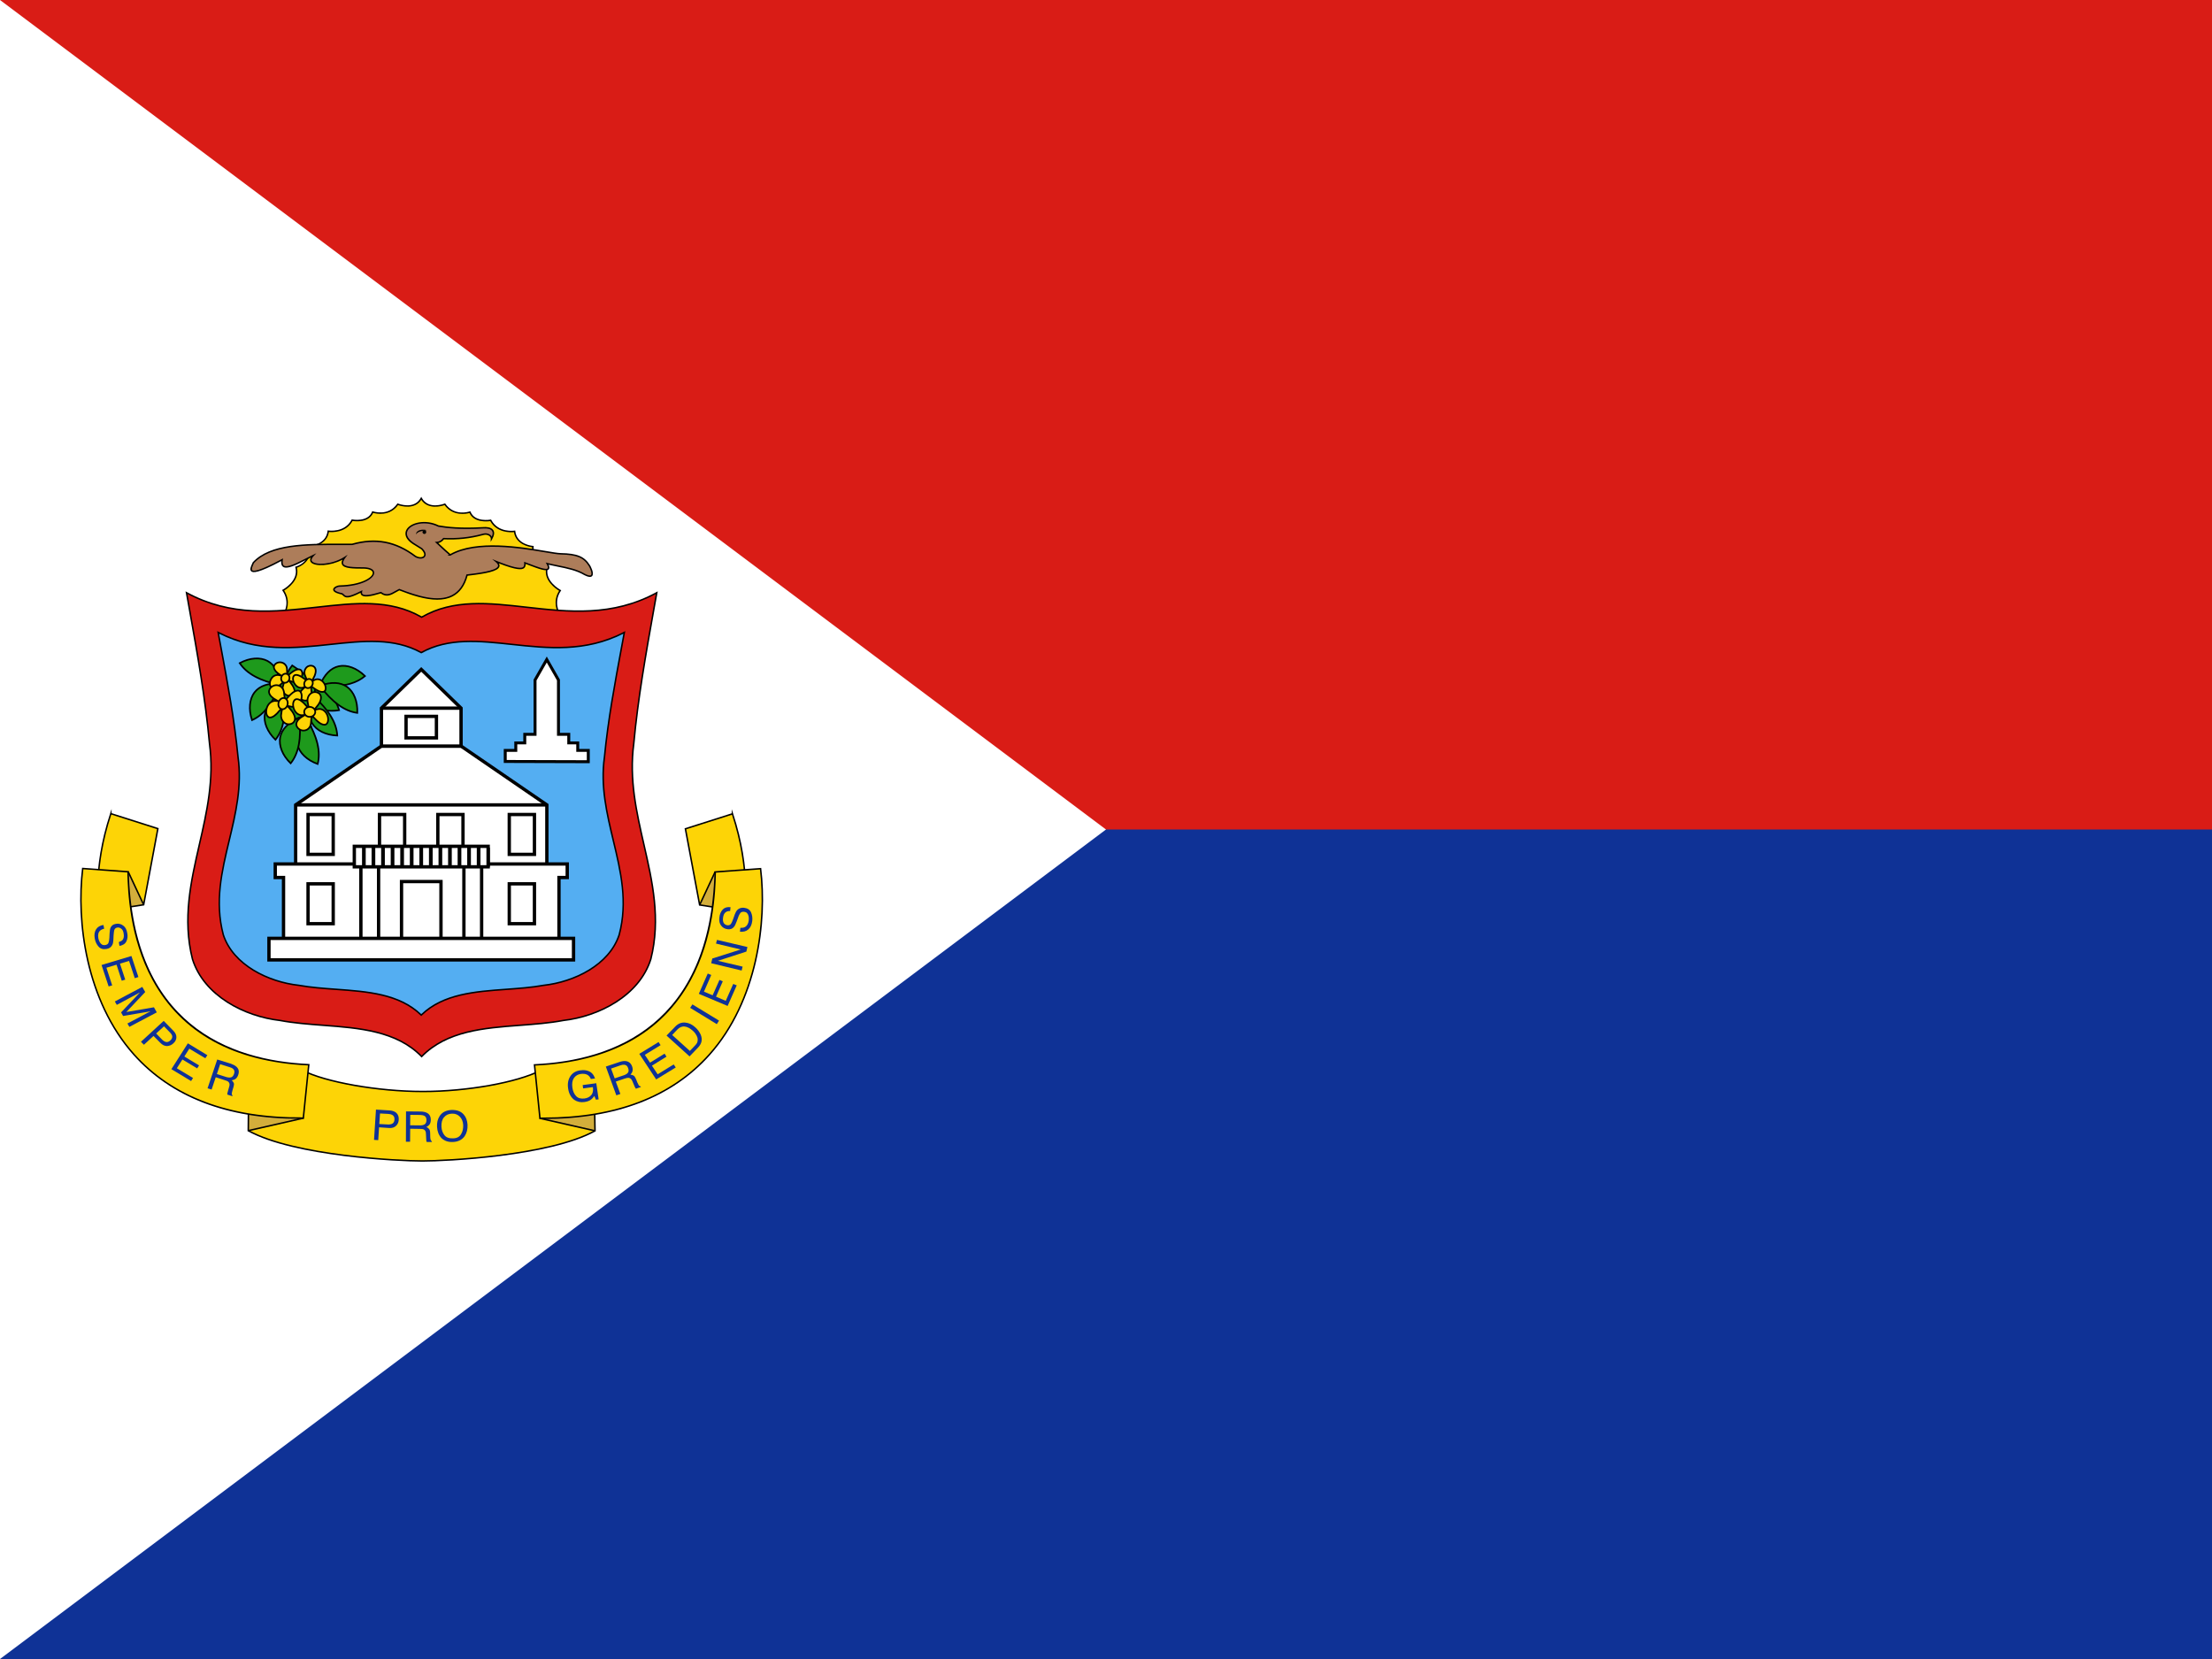 <svg width="160" height="120" viewBox="0 0 160 120" fill="none" xmlns="http://www.w3.org/2000/svg">
<rect x="0" y="0" width="160" height="120" fill="#333333" stroke="none"/>
<g clip-path="url(#clip0_909_276344)">
<path d="M0 0H160V120H0V0Z" fill="#0F3296"/>
<path d="M0 0H160V60H0V0Z" fill="#D91C16"/>
<path d="M0 0V120L80 60L0 0Z" fill="white"/>
<path d="M40.415 45.293L40.439 44.364C40.439 44.364 39.941 43.569 40.52 42.715C40.52 42.715 39.29 42.065 39.576 41.046C39.576 41.046 38.464 40.761 38.545 39.538C38.545 39.538 37.345 39.455 37.221 38.433C37.221 38.433 36.02 38.63 35.492 37.635C35.492 37.635 34.321 37.864 33.99 37.043C33.99 37.043 32.852 37.437 32.177 36.472C32.177 36.472 30.975 36.958 30.471 36.047C29.974 36.955 28.771 36.472 28.771 36.472C28.104 37.434 26.958 37.035 26.958 37.035C26.639 37.859 25.471 37.625 25.471 37.625C24.944 38.621 23.746 38.423 23.746 38.423C23.628 39.442 22.429 39.525 22.429 39.525C22.524 40.751 21.413 41.03 21.413 41.03C21.706 42.048 20.478 42.697 20.478 42.697C21.072 43.556 20.578 44.344 20.578 44.344L20.55 45.201L40.418 45.293H40.415Z" fill="#FDD406"/>
<path d="M40.418 45.346L40.363 45.346L20.495 45.254L20.525 44.328L20.532 44.316C20.552 44.285 21 43.546 20.434 42.728L20.4 42.678L20.453 42.65C20.465 42.644 21.639 42.009 21.362 41.044L21.347 40.992L21.4 40.978C21.444 40.967 22.466 40.695 22.376 39.529L22.372 39.476L22.425 39.472C22.472 39.469 23.581 39.379 23.692 38.417L23.699 38.361L23.754 38.37C23.766 38.372 24.922 38.55 25.424 37.6L25.442 37.565L25.481 37.573C25.493 37.575 26.609 37.788 26.908 37.015L26.927 36.968L26.975 36.984C27.02 37 28.091 37.358 28.728 36.442L28.752 36.407L28.791 36.423C28.839 36.442 29.956 36.877 30.424 36.021L30.471 35.937L30.517 36.021C30.992 36.88 32.109 36.442 32.157 36.423L32.196 36.407L32.221 36.442C32.864 37.362 33.928 37.008 33.973 36.992L34.021 36.976L34.04 37.023C34.35 37.794 35.471 37.584 35.482 37.583L35.52 37.575L35.539 37.61C36.044 38.561 37.201 38.382 37.212 38.38L37.267 38.371L37.274 38.427C37.391 39.392 38.502 39.482 38.549 39.485L38.602 39.489L38.599 39.542C38.521 40.705 39.545 40.983 39.589 40.994L39.642 41.008L39.627 41.06C39.356 42.026 40.532 42.662 40.544 42.668L40.597 42.696L40.564 42.745C40.011 43.561 40.48 44.328 40.484 44.336L40.493 44.349L40.468 45.294L40.418 45.293L40.418 45.346ZM20.605 45.148L40.363 45.239L40.386 44.377C40.322 44.265 39.943 43.524 40.444 42.733C40.215 42.596 39.298 41.98 39.511 41.082C39.292 41.006 38.446 40.645 38.489 39.586C38.256 39.554 37.318 39.375 37.175 38.492C36.934 38.516 35.946 38.554 35.463 37.694C35.256 37.723 34.288 37.823 33.96 37.108C33.736 37.169 32.77 37.37 32.157 36.536C31.947 36.609 30.959 36.899 30.471 36.151C29.989 36.896 29.002 36.608 28.792 36.536C28.186 37.367 27.215 37.162 26.989 37.099C26.67 37.818 25.706 37.715 25.5 37.684C25.019 38.544 24.033 38.505 23.791 38.482C23.654 39.361 22.719 39.541 22.485 39.572C22.54 40.634 21.698 40.991 21.478 41.065C21.696 41.963 20.783 42.577 20.554 42.715C21.071 43.514 20.691 44.253 20.63 44.359L20.605 45.148Z" fill="black"/>
<path d="M30.507 39.694C31.039 40.231 30.542 40.525 30.051 40.249C28.837 39.33 27.418 38.821 25.467 39.376C22.663 39.386 19.685 39.218 18.323 40.705C18.226 40.992 17.466 42.073 20.407 40.487C20.223 41.584 21.591 40.687 22.649 40.189C21.92 40.951 23.765 41.076 24.931 40.328C24.358 41.097 25.365 41.077 26.32 41.082C27.717 41.126 26.945 42.341 24.554 42.391C24.38 42.379 23.709 42.693 24.613 42.926C25.032 42.947 24.692 43.531 26.141 42.788C26.051 43.223 26.673 43.138 27.55 42.867C28.048 43.258 28.452 42.852 28.88 42.649C30.712 43.365 33.13 44.081 33.781 41.597C35.31 41.421 36.575 41.197 35.89 40.615C37.882 41.427 37.997 41.114 37.967 40.713C38.922 41.074 40.033 41.563 39.581 40.77C40.499 41.004 41.505 41.086 42.289 41.555C43.083 41.966 42.826 41.247 42.639 40.924C42.233 40.273 41.718 40.081 40.558 40.057C39.574 40.037 34.963 38.751 32.565 40.139C32.565 40.139 32.621 40.139 32.579 40.139C32.537 40.139 31.583 39.241 31.583 39.241C31.802 39.235 31.961 39.125 32.088 38.96C33.023 39.008 33.959 38.918 34.894 38.666C35.32 38.533 35.563 38.787 35.553 38.974C35.943 38.289 35.404 38.147 35.006 38.175C33.424 38.265 32.474 38.182 31.709 38.049C30.192 37.292 28.367 38.453 30.053 39.409L30.507 39.694Z" fill="#AD7D5A"/>
<path d="M31.626 43.38C30.764 43.38 29.784 43.059 28.882 42.707C28.804 42.745 28.725 42.791 28.649 42.835C28.308 43.032 27.956 43.236 27.54 42.926C26.752 43.167 26.325 43.208 26.157 43.055C26.108 43.011 26.082 42.952 26.079 42.879C25.175 43.333 24.99 43.254 24.816 43.083C24.759 43.028 24.715 42.985 24.611 42.98C24.239 42.885 24.076 42.767 24.1 42.619C24.128 42.443 24.444 42.333 24.558 42.338C26.101 42.305 26.959 41.784 26.961 41.436C26.962 41.263 26.716 41.148 26.318 41.135L26.229 41.135C25.538 41.132 24.886 41.129 24.74 40.835C24.692 40.739 24.701 40.623 24.77 40.484C23.903 40.948 22.762 40.998 22.492 40.671C22.443 40.611 22.39 40.498 22.477 40.332C22.361 40.389 22.242 40.449 22.127 40.508C21.421 40.867 20.754 41.207 20.469 40.997C20.365 40.921 20.323 40.785 20.34 40.583C18.654 41.484 18.294 41.438 18.171 41.323C18.042 41.203 18.148 40.97 18.225 40.8C18.245 40.757 18.262 40.718 18.272 40.688L18.284 40.669C19.528 39.309 22.129 39.317 24.643 39.322C24.915 39.323 25.188 39.324 25.459 39.323C27.174 38.836 28.644 39.117 30.083 40.206C30.331 40.345 30.567 40.32 30.649 40.212C30.73 40.107 30.664 39.929 30.473 39.735L30.025 39.455C29.171 38.97 29.299 38.502 29.395 38.323C29.677 37.792 30.779 37.529 31.726 37.998C32.355 38.106 33.295 38.218 35.003 38.122C35.123 38.113 35.528 38.105 35.684 38.352C35.783 38.51 35.755 38.728 35.6 39.001L35.489 39.197L35.5 38.972C35.504 38.901 35.461 38.822 35.389 38.766C35.321 38.713 35.168 38.636 34.91 38.717C34.007 38.96 33.068 39.061 32.112 39.015C31.993 39.161 31.858 39.249 31.703 39.281C32.02 39.577 32.456 39.98 32.574 40.072C34.462 39.01 37.698 39.554 39.441 39.847C39.946 39.932 40.344 39.999 40.559 40.004C41.761 40.028 42.278 40.245 42.685 40.896C42.699 40.921 43.015 41.473 42.826 41.671C42.73 41.771 42.546 41.748 42.264 41.602C41.707 41.269 41.024 41.13 40.364 40.996C40.139 40.951 39.908 40.904 39.682 40.85C39.752 41.002 39.757 41.108 39.697 41.178C39.543 41.358 39.032 41.179 38.21 40.863C38.148 40.84 38.086 40.816 38.024 40.792C38.024 40.91 38.001 41.029 37.9 41.102C37.748 41.213 37.401 41.268 36.083 40.75C36.133 40.831 36.146 40.909 36.124 40.983C36.02 41.324 35.168 41.49 33.823 41.646C33.626 42.371 33.259 42.874 32.733 43.142C32.402 43.311 32.026 43.38 31.626 43.38ZM28.878 42.591L28.899 42.599C30.204 43.109 31.674 43.562 32.685 43.047C33.191 42.789 33.543 42.297 33.73 41.584L33.739 41.549L33.775 41.545C34.47 41.465 35.917 41.298 36.022 40.952C36.047 40.87 35.991 40.771 35.856 40.656L35.601 40.44L35.91 40.566C37.008 41.014 37.639 41.161 37.837 41.016C37.915 40.959 37.924 40.856 37.914 40.718L37.907 40.634L37.986 40.664C38.072 40.696 38.16 40.73 38.248 40.764C38.805 40.978 39.498 41.244 39.616 41.109C39.653 41.066 39.623 40.952 39.534 40.796L39.472 40.687L39.594 40.718C39.852 40.784 40.123 40.839 40.385 40.892C41.054 41.028 41.746 41.168 42.316 41.509C42.535 41.622 42.694 41.655 42.749 41.597C42.833 41.51 42.733 41.193 42.593 40.951C42.206 40.331 41.73 40.134 40.557 40.11C40.334 40.106 39.932 40.038 39.423 39.953C37.683 39.66 34.445 39.115 32.594 40.183V40.192H32.366L32.476 40.128C32.364 40.037 32.116 39.816 31.546 39.28L31.452 39.191L31.581 39.188C31.765 39.183 31.912 39.1 32.045 38.928L32.063 38.906L32.09 38.907C33.044 38.955 33.981 38.857 34.88 38.614C35.182 38.52 35.37 38.616 35.455 38.682C35.505 38.721 35.545 38.77 35.571 38.822C35.648 38.647 35.656 38.508 35.593 38.409C35.495 38.252 35.227 38.212 35.01 38.228C33.284 38.326 32.334 38.212 31.7 38.102L31.685 38.097C30.788 37.649 29.75 37.882 29.489 38.373C29.319 38.693 29.534 39.053 30.079 39.363L30.545 39.656C30.883 39.997 30.79 40.204 30.734 40.277C30.607 40.444 30.302 40.451 30.024 40.295C28.606 39.223 27.165 38.949 25.481 39.428L25.467 39.43C25.193 39.43 24.918 39.43 24.643 39.429C22.156 39.422 19.585 39.416 18.37 40.733C18.358 40.764 18.341 40.802 18.322 40.844C18.266 40.969 18.171 41.178 18.244 41.245C18.332 41.327 18.727 41.332 20.381 40.44L20.477 40.388L20.459 40.496C20.423 40.71 20.448 40.85 20.532 40.911C20.764 41.081 21.462 40.727 22.078 40.413C22.261 40.32 22.449 40.224 22.626 40.141L22.886 40.019L22.687 40.226C22.537 40.384 22.499 40.511 22.575 40.603C22.813 40.892 24.028 40.844 24.902 40.283L25.149 40.125L24.974 40.36C24.834 40.548 24.787 40.691 24.835 40.787C24.952 41.022 25.631 41.025 26.229 41.028L26.32 41.029C26.79 41.043 27.069 41.196 27.068 41.436C27.066 41.837 26.192 42.41 24.555 42.444C24.462 42.437 24.221 42.539 24.205 42.636C24.2 42.665 24.217 42.769 24.627 42.875C24.761 42.88 24.83 42.947 24.89 43.007C25.01 43.124 25.134 43.244 26.117 42.74L26.216 42.689L26.194 42.798C26.177 42.881 26.188 42.939 26.229 42.976C26.362 43.097 26.801 43.043 27.534 42.816L27.561 42.808L27.583 42.825C27.952 43.115 28.265 42.934 28.596 42.742C28.681 42.693 28.768 42.643 28.857 42.601L28.878 42.591Z" fill="black"/>
<path d="M30.863 38.35C30.546 38.398 30.218 38.436 30.092 38.656C30.101 38.294 30.64 38.269 30.863 38.35Z" fill="black"/>
<path d="M30.695 38.624C30.771 38.624 30.832 38.561 30.832 38.483C30.832 38.406 30.771 38.343 30.695 38.343C30.62 38.343 30.558 38.406 30.558 38.483C30.558 38.561 30.62 38.624 30.695 38.624Z" fill="black"/>
<path d="M13.491 42.873C14.117 46.428 14.812 50.071 15.154 53.793C15.898 59.305 12.545 63.933 13.921 69.378C14.742 71.991 17.615 73.51 20.245 73.811C23.734 74.471 27.952 73.813 30.498 76.423C33.045 73.813 37.263 74.471 40.752 73.811C43.382 73.51 46.255 71.991 47.076 69.378C48.452 63.933 45.099 59.305 45.843 53.793C46.184 50.071 46.88 46.428 47.506 42.873C41.365 46.207 35.297 41.869 30.498 44.642C25.7 41.869 19.632 46.207 13.491 42.873Z" fill="#D91C16"/>
<path d="M30.498 76.499L30.46 76.46C28.661 74.616 25.976 74.413 23.378 74.216C22.328 74.136 21.243 74.054 20.235 73.863C17.676 73.571 14.712 72.075 13.87 69.394C13.132 66.474 13.759 63.738 14.364 61.092C14.897 58.767 15.447 56.362 15.101 53.8C14.803 50.548 14.231 47.338 13.678 44.233C13.598 43.782 13.517 43.331 13.438 42.882L13.419 42.773L13.516 42.826C16.722 44.566 19.868 44.211 22.912 43.868C25.635 43.56 28.207 43.27 30.498 44.581C32.789 43.27 35.362 43.561 38.085 43.868C41.129 44.211 44.276 44.566 47.481 42.826L47.578 42.773L47.559 42.882C47.48 43.33 47.4 43.78 47.319 44.231C46.766 47.337 46.194 50.548 45.896 53.798C45.55 56.362 46.1 58.767 46.632 61.092C47.238 63.738 47.864 66.474 47.128 69.391C46.285 72.075 43.321 73.571 40.758 73.864C39.754 74.054 38.668 74.136 37.618 74.216C35.021 74.412 32.336 74.616 30.537 76.46L30.498 76.499ZM13.562 42.971C13.635 43.385 13.709 43.799 13.783 44.215C14.336 47.322 14.908 50.534 15.207 53.788C15.555 56.367 15.003 58.781 14.468 61.116C13.865 63.75 13.242 66.473 13.973 69.365C14.8 71.997 17.722 73.469 20.251 73.758C21.257 73.948 22.34 74.03 23.387 74.109C25.985 74.306 28.672 74.51 30.498 76.347C32.325 74.51 35.012 74.306 37.61 74.109C38.657 74.03 39.74 73.948 40.742 73.759C43.275 73.469 46.197 71.997 47.025 69.362C47.755 66.473 47.131 63.749 46.528 61.116C45.994 58.781 45.441 56.367 45.79 53.786C46.089 50.533 46.661 47.32 47.214 44.213C47.288 43.798 47.362 43.384 47.435 42.971C44.234 44.669 41.102 44.316 38.073 43.974C35.358 43.667 32.792 43.378 30.525 44.689L30.498 44.704L30.472 44.689C28.204 43.378 25.639 43.667 22.924 43.974C19.895 44.316 16.763 44.669 13.562 42.971Z" fill="black"/>
<path d="M15.78 45.744C16.321 48.677 16.922 51.684 17.217 54.754C17.86 59.302 14.964 63.121 16.152 67.613C16.861 69.769 19.343 71.022 21.614 71.271C24.628 71.815 28.27 71.272 30.47 73.425C32.669 71.272 36.312 71.815 39.326 71.271C41.597 71.022 44.079 69.769 44.788 67.613C45.976 63.121 43.08 59.302 43.723 54.754C44.018 51.684 44.619 48.677 45.16 45.744C39.855 48.495 34.614 44.916 30.47 47.204C26.325 44.916 21.084 48.495 15.78 45.744Z" fill="#54AEF2"/>
<path d="M30.47 73.5L30.433 73.463C28.88 71.944 26.562 71.776 24.32 71.614C23.413 71.548 22.475 71.481 21.605 71.323C19.392 71.082 16.83 69.845 16.101 67.63C15.463 65.217 16.004 62.958 16.528 60.774C16.988 58.856 17.463 56.874 17.164 54.762C16.906 52.079 16.412 49.43 15.935 46.869C15.865 46.496 15.796 46.124 15.728 45.754L15.708 45.647L15.805 45.697C18.571 47.131 21.289 46.839 23.917 46.556C26.268 46.303 28.49 46.063 30.47 47.143C32.45 46.063 34.672 46.303 37.023 46.556C39.651 46.839 42.368 47.132 45.135 45.697L45.232 45.647L45.212 45.754C45.144 46.125 45.074 46.497 45.005 46.871C44.527 49.431 44.034 52.079 43.776 54.759C43.477 56.874 43.952 58.856 44.412 60.774C44.935 62.958 45.477 65.217 44.84 67.627C44.11 69.845 41.548 71.082 39.331 71.324C38.465 71.481 37.527 71.548 36.62 71.614C34.378 71.776 32.06 71.944 30.507 73.463L30.47 73.5ZM15.852 45.841C15.914 46.176 15.977 46.512 16.04 46.849C16.518 49.413 17.012 52.064 17.27 54.749C17.571 56.879 17.094 58.871 16.632 60.799C16.087 63.07 15.573 65.216 16.203 67.6C16.916 69.767 19.438 70.979 21.62 71.218C22.489 71.374 23.424 71.442 24.328 71.507C26.571 71.669 28.89 71.837 30.47 73.351C32.05 71.838 34.369 71.67 36.612 71.508C37.516 71.442 38.451 71.374 39.316 71.218C41.502 70.979 44.023 69.767 44.737 67.597C45.367 65.216 44.853 63.07 44.308 60.799C43.846 58.871 43.369 56.879 43.67 54.747C43.928 52.065 44.422 49.414 44.9 46.851C44.963 46.514 45.026 46.177 45.087 45.841C42.326 47.234 39.625 46.944 37.012 46.662C34.667 46.41 32.453 46.171 30.496 47.251L30.47 47.265L30.444 47.251C28.487 46.171 26.273 46.409 23.928 46.662C21.315 46.944 18.614 47.234 15.852 45.841Z" fill="black"/>
<path d="M27.591 53.967L21.385 58.221V63.342H39.555V58.221L33.349 53.967H27.591Z" fill="white"/>
<path d="M39.675 63.462H21.265V58.157L27.554 53.847H33.386L39.675 58.157V63.462ZM21.505 63.222H39.435V58.284L33.312 54.087H27.628L21.505 58.284V63.222Z" fill="black"/>
<path d="M19.91 62.494V63.473H20.508V68.502H40.432V63.473H41.03V62.494H19.91Z" fill="white"/>
<path d="M40.552 68.622H20.388V63.593H19.79V62.374H41.15V63.593H40.552V68.622ZM20.628 68.382H40.312V63.353H40.91V62.614H20.03V63.353H20.628V68.382Z" fill="black"/>
<path d="M30.47 48.421L27.591 51.223V53.967H33.349V51.223L30.47 48.421Z" fill="white"/>
<path d="M33.469 54.087H27.471V51.172L30.47 48.253L33.469 51.172V54.087ZM27.711 53.847H33.229V51.273L30.47 48.588L27.711 51.273V53.847Z" fill="black"/>
<path d="M22.282 58.916H24.102V61.799H22.282V58.916Z" fill="white"/>
<path d="M24.222 61.919H22.162V58.796H24.222V61.919ZM22.402 61.679H23.982V59.036H22.402V61.679Z" fill="black"/>
<path d="M27.45 58.916H29.271V61.799H27.45V58.916Z" fill="white"/>
<path d="M29.391 61.919H27.33V58.796H29.391V61.919ZM27.57 61.679H29.151V59.036H27.57V61.679Z" fill="black"/>
<path d="M38.658 58.916H36.837V61.799H38.658V58.916Z" fill="white"/>
<path d="M38.778 61.919H36.717V58.796H38.778V61.919ZM36.957 61.679H38.538V59.036H36.957V61.679Z" fill="black"/>
<path d="M33.49 58.916H31.669V61.799H33.49V58.916Z" fill="white"/>
<path d="M33.61 61.919H31.549V58.796H33.61V61.919ZM31.789 61.679H33.37V59.036H31.789V61.679Z" fill="black"/>
<path d="M22.282 63.93H24.102V66.813H22.282V63.93Z" fill="white"/>
<path d="M24.222 66.933H22.162V63.81H24.222V66.933ZM22.402 66.693H23.982V64.05H22.402V66.693Z" fill="black"/>
<path d="M38.658 63.93H36.837V66.813H38.658V63.93Z" fill="white"/>
<path d="M38.778 66.933H36.717V63.81H38.778V66.933ZM36.957 66.693H38.538V64.05H36.957V66.693Z" fill="black"/>
<path d="M31.897 63.766H29.043V68.502H31.897V63.766Z" fill="white"/>
<path d="M32.017 68.622H28.923V63.646H32.017V68.622ZM29.163 68.382H31.777V63.886H29.163V68.382Z" fill="black"/>
<path d="M27.384 62.494H26.104V68.502H27.384V62.494Z" fill="white"/>
<path d="M27.504 68.622H25.984V62.374H27.504V68.622ZM26.224 68.382H27.264V62.614H26.224V68.382Z" fill="black"/>
<path d="M33.556 62.494H34.837V68.502H33.556V62.494Z" fill="white"/>
<path d="M34.957 68.622H33.436V62.374H34.957V68.622ZM33.676 68.382H34.717V62.614H33.676V68.382Z" fill="black"/>
<path d="M35.312 62.7V61.216H25.628V62.7H35.312Z" fill="white"/>
<path d="M35.432 62.82H25.508V61.096H35.432V62.82ZM25.748 62.58H35.192V61.336H25.748V62.58Z" fill="black"/>
<path d="M33.349 51.102H27.591V51.343H33.349V51.102Z" fill="black"/>
<path d="M39.555 58.101H21.385V58.341H39.555V58.101Z" fill="black"/>
<path d="M19.454 67.874H41.486V69.431H19.454V67.874Z" fill="white"/>
<path d="M41.606 69.552H19.334V67.754H41.606V69.552ZM19.574 69.311H41.366V67.995H19.574V69.311Z" fill="black"/>
<path d="M31.569 51.817H29.371V53.373H31.569V51.817Z" fill="white"/>
<path d="M31.689 53.493H29.251V51.697H31.689V53.493ZM29.491 53.253H31.448V51.937H29.491V53.253Z" fill="black"/>
<path d="M26.453 61.216H26.186V62.7H26.453V61.216Z" fill="black"/>
<path d="M34.754 61.216H34.487V62.7H34.754V61.216Z" fill="black"/>
<path d="M34.062 61.216H33.795V62.7H34.062V61.216Z" fill="black"/>
<path d="M33.37 61.216H33.103V62.7H33.37V61.216Z" fill="black"/>
<path d="M32.678 61.216H32.412V62.7H32.678V61.216Z" fill="black"/>
<path d="M31.987 61.216H31.72V62.7H31.987V61.216Z" fill="black"/>
<path d="M31.295 61.216H31.028V62.7H31.295V61.216Z" fill="black"/>
<path d="M30.603 61.216H30.336V62.7H30.603V61.216Z" fill="black"/>
<path d="M29.911 61.216H29.645V62.7H29.911V61.216Z" fill="black"/>
<path d="M29.22 61.216H28.953V62.7H29.22V61.216Z" fill="black"/>
<path d="M28.528 61.216H28.262V62.7H28.528V61.216Z" fill="black"/>
<path d="M27.836 61.216H27.57V62.7H27.836V61.216Z" fill="black"/>
<path d="M27.145 61.216H26.878V62.7H27.145V61.216Z" fill="black"/>
<path d="M35.432 61.317H35.192V62.7H35.432V61.317Z" fill="black"/>
<path d="M21.136 48.135C22.503 49.008 23.15 49.815 23.153 50.563C21.451 50.473 19.912 49.672 21.136 48.135Z" fill="#1E9A1C"/>
<path d="M23.213 50.627L23.15 50.623C22.185 50.572 21.04 50.264 20.72 49.553C20.531 49.132 20.655 48.642 21.089 48.098L21.122 48.056L21.168 48.085C22.522 48.949 23.21 49.782 23.213 50.563L23.213 50.627ZM21.149 48.215C20.773 48.704 20.665 49.138 20.83 49.503C21.074 50.047 21.938 50.426 23.091 50.5C23.051 49.789 22.398 49.021 21.149 48.215Z" fill="black"/>
<path d="M22.237 48.929C23.554 49.678 24.296 50.494 24.525 51.369C23.187 51.602 21.76 50.97 22.237 48.929Z" fill="#1E9A1C"/>
<path d="M24.007 51.475C23.398 51.475 22.865 51.28 22.525 50.919C22.097 50.467 21.978 49.774 22.178 48.915L22.197 48.837L22.267 48.877C23.567 49.617 24.347 50.45 24.583 51.354L24.6 51.417L24.535 51.428C24.355 51.46 24.178 51.475 24.007 51.475ZM22.278 49.021C22.112 49.802 22.227 50.429 22.612 50.837C23.009 51.257 23.692 51.436 24.449 51.321C24.206 50.49 23.477 49.717 22.278 49.021Z" fill="black"/>
<path d="M20.534 50.217C20.712 51.721 20.495 52.803 19.925 53.506C18.945 52.566 18.607 51.043 20.534 50.217Z" fill="#1E9A1C"/>
<path d="M19.931 53.594L19.884 53.549C19.28 52.971 18.988 52.254 19.101 51.629C19.212 51.017 19.7 50.509 20.511 50.161L20.584 50.13L20.594 50.21C20.769 51.696 20.56 52.817 19.972 53.543L19.931 53.594ZM20.484 50.304C19.756 50.634 19.32 51.098 19.22 51.65C19.116 52.219 19.378 52.875 19.919 53.416C20.445 52.728 20.634 51.682 20.484 50.304Z" fill="black"/>
<path d="M20.536 50.221C21.773 51.096 22.432 51.981 22.574 52.874C21.22 52.974 19.861 52.206 20.536 50.221Z" fill="#1E9A1C"/>
<path d="M22.34 52.943C21.608 52.943 20.978 52.684 20.627 52.231C20.246 51.739 20.195 51.037 20.479 50.202L20.505 50.126L20.571 50.172C21.793 51.036 22.486 51.942 22.633 52.865L22.643 52.929L22.578 52.934C22.498 52.94 22.419 52.943 22.34 52.943ZM20.568 50.318C20.326 51.078 20.379 51.713 20.722 52.157C21.076 52.614 21.738 52.86 22.503 52.819C22.343 51.968 21.692 51.127 20.568 50.318Z" fill="black"/>
<path d="M21.358 49.017L21.928 49.373L22.54 49.312L22.796 49.735C22.796 49.735 22.727 50.604 22.727 50.683C22.727 50.762 22.916 51.248 22.916 51.248L22.5 51.551L21.384 52.008L20.341 51.16L19.684 51.228L19.395 50.411L19.719 49.715L20.533 49.187L21.358 49.017Z" fill="#1E9A1C"/>
<path d="M21.374 52.077L20.323 51.223L19.643 51.293L19.331 50.408L19.672 49.674L20.521 49.128L21.369 48.953L21.942 49.311L22.571 49.249L22.858 49.72L22.856 49.74C22.837 49.981 22.788 50.62 22.787 50.683C22.788 50.728 22.884 51 22.972 51.226L22.989 51.269L22.535 51.599L21.374 52.077ZM20.36 51.098L21.395 51.939L22.477 51.495L22.844 51.227C22.786 51.078 22.666 50.758 22.667 50.683C22.668 50.608 22.725 49.882 22.735 49.75L22.508 49.376L21.913 49.434L21.346 49.081L20.557 49.243L19.767 49.756L19.46 50.415L19.724 51.164L20.36 51.098Z" fill="black"/>
<path d="M20.287 49.449C19.751 50.866 19.06 51.726 18.231 52.087C17.794 50.802 18.196 49.294 20.287 49.449Z" fill="#1E9A1C"/>
<path d="M18.195 52.169L18.174 52.107C17.905 51.316 17.976 50.545 18.365 50.042C18.745 49.55 19.412 49.325 20.292 49.389L20.372 49.395L20.343 49.47C19.814 50.87 19.111 51.769 18.255 52.142L18.195 52.169ZM20.003 49.498C19.304 49.498 18.774 49.709 18.459 50.116C18.106 50.573 18.035 51.275 18.267 52.005C19.051 51.636 19.701 50.795 20.202 49.504C20.134 49.5 20.068 49.498 20.003 49.498Z" fill="black"/>
<path d="M20.284 49.553C18.798 49.26 17.835 48.722 17.34 47.965C18.535 47.319 20.089 47.465 20.284 49.553Z" fill="#1E9A1C"/>
<path d="M20.352 49.627L20.273 49.611C18.804 49.322 17.801 48.779 17.29 47.997L17.254 47.943L17.312 47.911C18.047 47.515 18.82 47.456 19.38 47.756C19.928 48.05 20.262 48.669 20.344 49.547L20.352 49.627ZM17.427 47.986C17.921 48.697 18.859 49.199 20.216 49.478C20.126 48.684 19.818 48.127 19.323 47.862C18.813 47.589 18.109 47.636 17.427 47.986Z" fill="black"/>
<path d="M23.128 49.603C24.637 49.737 25.712 49.489 26.398 48.9C25.431 47.947 23.898 47.654 23.128 49.603Z" fill="#1E9A1C"/>
<path d="M23.88 49.698C23.639 49.698 23.387 49.687 23.122 49.663L23.042 49.656L23.072 49.581C23.396 48.761 23.889 48.259 24.498 48.131C25.119 47.999 25.845 48.271 26.44 48.857L26.487 48.903L26.437 48.946C25.854 49.446 24.996 49.698 23.88 49.698ZM23.214 49.55C24.595 49.661 25.636 49.442 26.308 48.897C25.752 48.371 25.089 48.129 24.523 48.248C23.974 48.364 23.522 48.814 23.214 49.55Z" fill="black"/>
<path d="M23.132 49.605C24.043 50.816 24.946 51.449 25.843 51.565C25.904 50.209 25.097 48.873 23.132 49.605Z" fill="#1E9A1C"/>
<path d="M25.9 51.633L25.835 51.624C24.909 51.505 23.983 50.837 23.084 49.641L23.036 49.577L23.111 49.549C23.938 49.241 24.641 49.271 25.144 49.638C25.657 50.012 25.941 50.733 25.903 51.568L25.9 51.633ZM23.229 49.634C24.071 50.734 24.93 51.361 25.785 51.496C25.804 50.73 25.54 50.076 25.073 49.735C24.619 49.405 23.983 49.37 23.229 49.634Z" fill="black"/>
<path d="M22.658 50.345C23.792 51.35 24.351 52.301 24.394 53.204C23.037 53.157 21.77 52.245 22.658 50.345Z" fill="#1E9A1C"/>
<path d="M24.457 53.267L24.392 53.264C23.557 53.235 22.861 52.894 22.529 52.352C22.204 51.822 22.23 51.119 22.604 50.32L22.638 50.247L22.698 50.3C23.818 51.292 24.409 52.268 24.454 53.202L24.457 53.267ZM22.679 50.444C22.355 51.174 22.339 51.811 22.632 52.29C22.933 52.783 23.565 53.098 24.33 53.141C24.264 52.278 23.709 51.371 22.679 50.444Z" fill="black"/>
<path d="M22.19 52.01C22.967 53.311 23.21 54.386 22.977 55.261C21.699 54.804 20.768 53.551 22.19 52.01Z" fill="#1E9A1C"/>
<path d="M23.019 55.339L22.957 55.317C22.171 55.036 21.61 54.5 21.459 53.884C21.31 53.279 21.548 52.617 22.146 51.969L22.201 51.91L22.242 51.979C23.009 53.264 23.276 54.373 23.035 55.276L23.019 55.339ZM22.18 52.111C21.651 52.708 21.442 53.31 21.576 53.855C21.713 54.416 22.22 54.909 22.936 55.181C23.134 54.339 22.88 53.306 22.18 52.111Z" fill="black"/>
<path d="M21.644 51.925C21.816 53.431 21.595 54.511 21.023 55.212C20.046 54.269 19.714 52.744 21.644 51.925Z" fill="#1E9A1C"/>
<path d="M21.029 55.301L20.982 55.255C20.381 54.675 20.091 53.957 20.206 53.332C20.32 52.72 20.809 52.215 21.621 51.87L21.695 51.839L21.704 51.919C21.874 53.405 21.66 54.526 21.07 55.25L21.029 55.301ZM21.593 52.013C20.865 52.34 20.426 52.802 20.324 53.354C20.219 53.922 20.478 54.579 21.018 55.123C21.546 54.436 21.739 53.391 21.593 52.013Z" fill="black"/>
<path d="M20.658 50.237C20.549 50.159 20.467 50.025 20.448 49.892C20.432 49.778 20.441 49.706 20.492 49.546C20.518 49.465 20.538 49.396 20.538 49.394C20.537 49.392 20.517 49.386 20.493 49.381C20.451 49.372 20.446 49.375 20.371 49.444C20.114 49.681 19.88 49.795 19.719 49.76C19.533 49.72 19.462 49.462 19.566 49.204C19.654 48.984 19.818 48.85 20.029 48.826C20.107 48.817 20.14 48.82 20.23 48.845C20.29 48.861 20.337 48.87 20.334 48.864C20.331 48.858 20.286 48.826 20.233 48.792C19.974 48.628 19.82 48.438 19.81 48.267C19.802 48.144 19.883 48.025 20.022 47.957C20.255 47.842 20.546 47.924 20.681 48.142C20.747 48.247 20.763 48.331 20.763 48.547C20.763 48.672 20.768 48.744 20.778 48.748C20.786 48.751 20.807 48.77 20.825 48.791L20.858 48.828L20.987 48.723C21.118 48.615 21.212 48.55 21.319 48.493C21.466 48.415 21.64 48.393 21.726 48.441C21.917 48.547 21.916 48.893 21.725 49.13C21.57 49.322 21.334 49.39 21.119 49.304C21.071 49.285 21.002 49.261 20.967 49.252L20.903 49.235L21.002 49.361C21.136 49.531 21.211 49.652 21.263 49.783C21.36 50.029 21.311 50.219 21.127 50.3C20.986 50.363 20.801 50.338 20.658 50.237Z" fill="#FDD406"/>
<path d="M20.959 50.395C20.844 50.395 20.724 50.357 20.624 50.286C20.5 50.198 20.41 50.051 20.389 49.901C20.371 49.777 20.381 49.697 20.435 49.528C20.444 49.499 20.453 49.471 20.46 49.449C20.444 49.458 20.426 49.475 20.411 49.489C20.138 49.741 19.887 49.859 19.707 49.819C19.623 49.801 19.553 49.746 19.509 49.663C19.441 49.535 19.441 49.354 19.51 49.182C19.606 48.94 19.788 48.793 20.022 48.767C20.045 48.764 20.065 48.762 20.083 48.762C19.877 48.605 19.76 48.434 19.75 48.271C19.741 48.123 19.835 47.983 19.995 47.903C20.257 47.774 20.58 47.865 20.733 48.111C20.804 48.226 20.823 48.32 20.823 48.547C20.823 48.647 20.826 48.692 20.829 48.711C20.842 48.721 20.855 48.735 20.865 48.745L20.949 48.676C21.082 48.567 21.181 48.499 21.291 48.44C21.459 48.351 21.65 48.33 21.756 48.389C21.839 48.436 21.898 48.523 21.919 48.634C21.953 48.808 21.896 49.013 21.771 49.168C21.601 49.38 21.336 49.455 21.097 49.36C21.088 49.357 21.079 49.353 21.07 49.349C21.194 49.511 21.267 49.632 21.319 49.761C21.429 50.038 21.366 50.26 21.152 50.355C21.092 50.382 21.026 50.395 20.959 50.395ZM20.467 49.318C20.478 49.318 20.491 49.319 20.505 49.322C20.547 49.331 20.582 49.339 20.595 49.375C20.602 49.397 20.602 49.398 20.549 49.564C20.501 49.714 20.492 49.78 20.507 49.883C20.524 50.001 20.597 50.12 20.693 50.188C20.817 50.276 20.982 50.299 21.103 50.245C21.309 50.154 21.257 49.93 21.207 49.805C21.158 49.681 21.085 49.563 20.955 49.398L20.744 49.13L20.983 49.194C21.02 49.204 21.091 49.229 21.141 49.249C21.333 49.325 21.539 49.265 21.678 49.093C21.78 48.966 21.828 48.795 21.801 48.657C21.791 48.603 21.764 48.531 21.697 48.494C21.637 48.46 21.49 48.47 21.347 48.546C21.244 48.602 21.153 48.664 21.025 48.769L20.851 48.911L20.78 48.831C20.766 48.815 20.753 48.803 20.749 48.8C20.713 48.786 20.703 48.759 20.703 48.547C20.703 48.329 20.685 48.262 20.631 48.174C20.51 47.981 20.255 47.909 20.048 48.011C19.932 48.068 19.864 48.165 19.87 48.264C19.879 48.414 20.023 48.588 20.265 48.742C20.376 48.812 20.383 48.826 20.389 48.839L20.405 48.874L20.38 48.904C20.355 48.933 20.325 48.933 20.215 48.903C20.131 48.88 20.106 48.878 20.035 48.886C19.848 48.907 19.701 49.028 19.622 49.226C19.566 49.364 19.564 49.511 19.615 49.607C19.634 49.643 19.67 49.688 19.732 49.702C19.871 49.732 20.09 49.622 20.33 49.401C20.391 49.344 20.419 49.318 20.467 49.318Z" fill="black"/>
<path d="M20.914 49.168C20.845 49.34 20.666 49.43 20.513 49.369C20.36 49.308 20.292 49.119 20.36 48.948C20.429 48.776 20.608 48.686 20.761 48.747C20.914 48.808 20.982 48.996 20.914 49.168Z" fill="#FDD406"/>
<path d="M20.613 49.448C20.571 49.448 20.53 49.44 20.491 49.425C20.308 49.352 20.224 49.128 20.305 48.926C20.385 48.723 20.6 48.618 20.783 48.691C20.873 48.727 20.942 48.8 20.977 48.896C21.01 48.989 21.008 49.094 20.969 49.19C20.931 49.287 20.861 49.365 20.772 49.409C20.721 49.435 20.666 49.448 20.613 49.448ZM20.661 48.788C20.561 48.788 20.461 48.858 20.416 48.97C20.36 49.111 20.414 49.265 20.535 49.313C20.593 49.336 20.658 49.332 20.718 49.302C20.781 49.271 20.83 49.215 20.858 49.146C20.885 49.077 20.888 49.002 20.864 48.937C20.841 48.873 20.796 48.826 20.739 48.803C20.714 48.793 20.687 48.788 20.661 48.788Z" fill="black"/>
<path d="M22.022 48.639C22.023 48.755 22.043 48.829 22.115 48.987C22.152 49.067 22.182 49.135 22.181 49.138C22.181 49.14 22.163 49.148 22.14 49.154C22.102 49.166 22.096 49.164 22.014 49.1C21.733 48.879 21.492 48.782 21.343 48.83C21.171 48.886 21.141 49.153 21.278 49.408C21.395 49.624 21.572 49.748 21.778 49.755C21.854 49.758 21.885 49.752 21.968 49.72C22.023 49.698 22.066 49.686 22.065 49.692C22.063 49.699 22.024 49.735 21.979 49.773C21.754 49.961 21.635 50.166 21.65 50.34C21.661 50.466 21.756 50.58 21.899 50.639C22.139 50.737 22.407 50.631 22.504 50.398C22.551 50.286 22.555 50.2 22.523 49.981C22.504 49.854 22.498 49.78 22.507 49.776C22.514 49.771 22.532 49.75 22.546 49.728L22.572 49.687L22.711 49.784C22.852 49.883 22.953 49.942 23.063 49.991C23.216 50.059 23.385 50.068 23.461 50.012C23.628 49.889 23.576 49.538 23.358 49.312C23.181 49.129 22.945 49.079 22.752 49.183C22.708 49.206 22.646 49.236 22.614 49.248L22.555 49.271L22.632 49.135C22.735 48.951 22.789 48.822 22.819 48.685C22.876 48.427 22.801 48.238 22.613 48.17C22.468 48.118 22.294 48.158 22.187 48.258C22.08 48.359 22.021 48.502 22.022 48.639Z" fill="#FDD406"/>
<path d="M22.085 50.736C22.016 50.736 21.945 50.723 21.876 50.694C21.713 50.627 21.604 50.494 21.59 50.345C21.576 50.177 21.665 49.992 21.844 49.814C21.823 49.816 21.802 49.816 21.775 49.815C21.548 49.807 21.352 49.672 21.225 49.436C21.131 49.261 21.106 49.068 21.16 48.933C21.193 48.852 21.25 48.797 21.325 48.773C21.494 48.718 21.752 48.817 22.051 49.052C22.065 49.063 22.081 49.076 22.094 49.085C22.084 49.064 22.073 49.039 22.061 49.012C21.984 48.845 21.963 48.765 21.962 48.639C21.961 48.482 22.03 48.324 22.146 48.214C22.271 48.097 22.472 48.055 22.633 48.114C22.85 48.192 22.942 48.411 22.878 48.698C22.847 48.836 22.794 48.966 22.694 49.145C22.705 49.14 22.714 49.135 22.723 49.13C22.94 49.013 23.206 49.068 23.401 49.27C23.548 49.422 23.633 49.638 23.618 49.819C23.609 49.925 23.567 50.008 23.497 50.06C23.402 50.13 23.214 50.124 23.039 50.046C22.925 49.995 22.82 49.934 22.676 49.833L22.589 49.772C22.581 49.782 22.573 49.794 22.563 49.805C22.564 49.824 22.567 49.87 22.582 49.972C22.616 50.202 22.611 50.299 22.559 50.421C22.477 50.619 22.288 50.736 22.085 50.736ZM22.063 49.631C22.081 49.631 22.093 49.636 22.105 49.647L22.132 49.671L22.122 49.708C22.118 49.723 22.114 49.737 22.017 49.819C21.808 49.993 21.697 50.181 21.71 50.335C21.719 50.438 21.8 50.533 21.922 50.583C22.131 50.67 22.363 50.578 22.449 50.375C22.488 50.281 22.496 50.212 22.463 49.989C22.432 49.773 22.438 49.745 22.478 49.723C22.475 49.726 22.485 49.712 22.496 49.695L22.555 49.602L22.745 49.735C22.882 49.831 22.981 49.889 23.088 49.936C23.232 50.001 23.375 50 23.426 49.964C23.479 49.925 23.494 49.858 23.499 49.809C23.511 49.663 23.437 49.48 23.315 49.354C23.156 49.189 22.951 49.144 22.78 49.236C22.735 49.26 22.67 49.291 22.636 49.304L22.422 49.386L22.579 49.105C22.679 48.928 22.732 48.802 22.76 48.672C22.811 48.446 22.75 48.283 22.592 48.226C22.472 48.183 22.322 48.214 22.228 48.302C22.136 48.389 22.081 48.514 22.082 48.638C22.083 48.745 22.101 48.812 22.17 48.962C22.244 49.125 22.244 49.126 22.241 49.147C22.232 49.189 22.194 49.2 22.158 49.212C22.088 49.233 22.06 49.212 21.977 49.147C21.718 48.943 21.487 48.846 21.362 48.887C21.321 48.9 21.291 48.93 21.272 48.977C21.231 49.079 21.254 49.237 21.331 49.379C21.437 49.576 21.596 49.688 21.78 49.695C21.847 49.698 21.87 49.693 21.946 49.664C22.004 49.641 22.039 49.631 22.063 49.631Z" fill="black"/>
<path d="M22.038 49.324C22.12 49.153 22.31 49.067 22.462 49.132C22.614 49.197 22.671 49.389 22.589 49.56C22.508 49.731 22.318 49.817 22.166 49.752C22.014 49.686 21.957 49.495 22.038 49.324Z" fill="#FDD406"/>
<path d="M22.273 49.833C22.229 49.833 22.184 49.825 22.142 49.806C22.061 49.771 21.998 49.705 21.965 49.618C21.928 49.519 21.935 49.402 21.984 49.298C22.079 49.098 22.304 48.999 22.485 49.077C22.567 49.112 22.63 49.179 22.663 49.265C22.7 49.365 22.693 49.482 22.643 49.586C22.57 49.739 22.421 49.833 22.273 49.833ZM22.353 49.17C22.251 49.17 22.145 49.239 22.093 49.349C22.057 49.424 22.052 49.507 22.078 49.576C22.098 49.632 22.138 49.674 22.19 49.696C22.312 49.749 22.467 49.676 22.535 49.534C22.571 49.459 22.576 49.377 22.55 49.307C22.529 49.252 22.489 49.209 22.438 49.187C22.411 49.175 22.382 49.17 22.353 49.17Z" fill="black"/>
<path d="M20.35 51.933C20.319 51.799 20.322 51.709 20.363 51.508C20.383 51.405 20.399 51.319 20.398 51.317C20.397 51.314 20.373 51.31 20.346 51.309C20.298 51.305 20.293 51.309 20.216 51.406C19.952 51.736 19.701 51.913 19.517 51.898C19.304 51.88 19.197 51.581 19.286 51.251C19.361 50.971 19.532 50.781 19.766 50.716C19.852 50.693 19.89 50.691 19.994 50.705C20.063 50.715 20.116 50.718 20.113 50.711C20.109 50.704 20.055 50.673 19.992 50.641C19.683 50.486 19.49 50.282 19.461 50.078C19.439 49.931 19.518 49.773 19.666 49.667C19.915 49.489 20.251 49.539 20.427 49.78C20.511 49.896 20.539 49.994 20.561 50.255C20.575 50.406 20.588 50.492 20.599 50.495C20.608 50.498 20.634 50.518 20.657 50.539L20.698 50.579L20.831 50.43C20.967 50.278 21.066 50.183 21.18 50.096C21.337 49.977 21.529 49.921 21.632 49.964C21.857 50.06 21.893 50.479 21.703 50.797C21.55 51.055 21.292 51.177 21.041 51.11C20.985 51.095 20.906 51.078 20.865 51.072L20.791 51.062L20.916 51.198C21.084 51.381 21.182 51.515 21.254 51.664C21.39 51.945 21.354 52.182 21.156 52.312C21.004 52.411 20.794 52.413 20.643 52.326C20.492 52.239 20.385 52.091 20.35 51.933Z" fill="#FDD406"/>
<path d="M20.887 52.449C20.791 52.449 20.695 52.425 20.613 52.378C20.452 52.286 20.331 52.124 20.291 51.947C20.259 51.804 20.261 51.707 20.304 51.496C20.314 51.447 20.322 51.402 20.329 51.368C20.327 51.368 20.327 51.368 20.326 51.368C20.319 51.373 20.288 51.412 20.262 51.443C19.985 51.792 19.718 51.976 19.512 51.958C19.423 51.95 19.345 51.904 19.288 51.823C19.191 51.684 19.168 51.459 19.228 51.236C19.309 50.934 19.494 50.729 19.75 50.659C19.793 50.647 19.826 50.64 19.859 50.637C19.595 50.482 19.43 50.285 19.401 50.087C19.377 49.917 19.465 49.738 19.631 49.619C19.909 49.42 20.28 49.476 20.475 49.745C20.566 49.87 20.598 49.978 20.621 50.25C20.632 50.379 20.641 50.432 20.646 50.453C20.665 50.466 20.683 50.482 20.695 50.492L20.786 50.39C20.924 50.236 21.027 50.137 21.144 50.049C21.321 49.913 21.532 49.856 21.656 49.909C21.748 49.949 21.817 50.031 21.855 50.148C21.92 50.349 21.881 50.616 21.755 50.828C21.588 51.108 21.302 51.242 21.026 51.168C21.004 51.162 20.979 51.156 20.954 51.151L20.96 51.158C21.132 51.344 21.233 51.483 21.308 51.638C21.456 51.946 21.412 52.216 21.189 52.362C21.102 52.42 20.994 52.449 20.887 52.449ZM20.332 51.248C20.338 51.248 20.344 51.248 20.35 51.249C20.401 51.252 20.439 51.258 20.453 51.295C20.462 51.314 20.462 51.315 20.422 51.52C20.383 51.713 20.38 51.795 20.408 51.92C20.441 52.066 20.54 52.198 20.672 52.274C20.808 52.352 20.994 52.347 21.123 52.262C21.294 52.15 21.321 51.942 21.2 51.69C21.13 51.547 21.035 51.416 20.872 51.239L20.634 50.981L20.873 51.013C20.916 51.019 20.998 51.036 21.057 51.052C21.282 51.113 21.511 51.003 21.652 50.767C21.759 50.586 21.795 50.352 21.74 50.185C21.722 50.127 21.684 50.052 21.609 50.02C21.536 49.989 21.37 50.027 21.216 50.144C21.105 50.229 21.01 50.32 20.876 50.47L20.701 50.665L20.615 50.583C20.597 50.566 20.58 50.553 20.576 50.55C20.54 50.541 20.524 50.524 20.502 50.26C20.48 50.009 20.455 49.922 20.378 49.816C20.222 49.6 19.924 49.556 19.701 49.717C19.571 49.809 19.502 49.945 19.52 50.07C19.547 50.254 19.729 50.442 20.019 50.588C20.15 50.654 20.158 50.669 20.166 50.682L20.183 50.715L20.162 50.746C20.141 50.776 20.115 50.783 19.986 50.765C19.889 50.752 19.861 50.753 19.782 50.774C19.569 50.833 19.413 51.008 19.344 51.267C19.292 51.457 19.309 51.644 19.386 51.754C19.423 51.805 19.468 51.834 19.522 51.838C19.685 51.85 19.92 51.68 20.169 51.369C20.239 51.28 20.265 51.248 20.332 51.248Z" fill="black"/>
<path d="M20.796 50.98C20.737 51.199 20.546 51.338 20.367 51.29C20.189 51.243 20.093 51.026 20.151 50.807C20.21 50.588 20.402 50.45 20.58 50.497C20.758 50.545 20.855 50.761 20.796 50.98Z" fill="#FDD406"/>
<path d="M20.439 51.36C20.41 51.36 20.381 51.356 20.352 51.348C20.142 51.292 20.026 51.042 20.093 50.792C20.16 50.541 20.386 50.382 20.595 50.439C20.805 50.495 20.921 50.745 20.854 50.996C20.822 51.115 20.754 51.217 20.662 51.284C20.592 51.334 20.516 51.36 20.439 51.36ZM20.508 50.548C20.38 50.548 20.253 50.66 20.209 50.823C20.159 51.01 20.237 51.193 20.383 51.233C20.451 51.251 20.525 51.234 20.591 51.187C20.661 51.136 20.713 51.057 20.738 50.965C20.788 50.778 20.71 50.594 20.564 50.555C20.546 50.55 20.527 50.548 20.508 50.548Z" fill="black"/>
<path d="M22.257 50.516C22.231 50.648 22.235 50.735 22.28 50.931C22.303 51.031 22.32 51.114 22.319 51.117C22.318 51.12 22.296 51.124 22.269 51.126C22.222 51.131 22.217 51.127 22.139 51.035C21.874 50.719 21.624 50.552 21.445 50.571C21.237 50.594 21.14 50.889 21.235 51.209C21.315 51.48 21.487 51.662 21.717 51.719C21.802 51.74 21.839 51.741 21.941 51.724C22.008 51.713 22.059 51.709 22.056 51.716C22.053 51.722 22 51.754 21.94 51.787C21.642 51.946 21.459 52.15 21.435 52.35C21.418 52.495 21.498 52.646 21.646 52.746C21.893 52.914 22.221 52.857 22.386 52.617C22.465 52.502 22.49 52.406 22.505 52.15C22.515 52.002 22.526 51.918 22.536 51.914C22.545 51.911 22.57 51.891 22.592 51.87L22.631 51.83L22.764 51.972C22.901 52.117 23 52.208 23.113 52.289C23.27 52.402 23.459 52.452 23.558 52.407C23.776 52.308 23.8 51.898 23.607 51.592C23.451 51.344 23.196 51.231 22.953 51.303C22.898 51.319 22.821 51.338 22.782 51.344L22.71 51.356L22.828 51.22C22.988 51.037 23.08 50.904 23.146 50.757C23.272 50.479 23.231 50.248 23.035 50.126C22.884 50.033 22.678 50.037 22.533 50.125C22.388 50.214 22.288 50.361 22.257 50.516Z" fill="#FDD406"/>
<path d="M21.956 52.903C21.839 52.903 21.719 52.868 21.612 52.795C21.446 52.683 21.355 52.51 21.375 52.342C21.398 52.149 21.553 51.954 21.805 51.795C21.774 51.793 21.743 51.787 21.703 51.777C21.451 51.715 21.264 51.519 21.177 51.225C21.113 51.008 21.13 50.787 21.222 50.649C21.276 50.569 21.351 50.521 21.439 50.511C21.641 50.492 21.904 50.662 22.185 50.996C22.208 51.023 22.237 51.057 22.248 51.066C22.242 51.034 22.232 50.991 22.222 50.944C22.175 50.739 22.17 50.645 22.198 50.504C22.233 50.329 22.347 50.168 22.502 50.074C22.669 49.972 22.901 49.973 23.067 50.075C23.289 50.213 23.339 50.477 23.201 50.781C23.132 50.934 23.037 51.072 22.873 51.259L22.87 51.263C22.893 51.257 22.916 51.251 22.936 51.245C23.204 51.166 23.488 51.289 23.658 51.56C23.787 51.764 23.831 52.024 23.772 52.223C23.738 52.338 23.672 52.421 23.583 52.461C23.463 52.517 23.255 52.466 23.078 52.338C22.963 52.255 22.859 52.16 22.721 52.014L22.629 51.916C22.617 51.928 22.601 51.943 22.584 51.955C22.58 51.976 22.573 52.029 22.565 52.154C22.549 52.419 22.521 52.526 22.435 52.651C22.322 52.815 22.142 52.903 21.956 52.903ZM22.04 51.652C22.077 51.652 22.092 51.661 22.105 51.679L22.126 51.709L22.109 51.743C22.103 51.756 22.095 51.772 21.968 51.839C21.689 51.989 21.516 52.177 21.495 52.357C21.48 52.479 21.551 52.609 21.679 52.696C21.901 52.846 22.189 52.796 22.336 52.583C22.409 52.477 22.431 52.392 22.445 52.146C22.461 51.888 22.476 51.87 22.518 51.857C22.517 51.856 22.531 51.846 22.549 51.827L22.631 51.743L22.808 51.931C22.942 52.074 23.038 52.161 23.148 52.241C23.299 52.349 23.466 52.383 23.533 52.352C23.605 52.319 23.64 52.245 23.657 52.189C23.706 52.024 23.666 51.797 23.556 51.624C23.413 51.397 23.188 51.296 22.97 51.36C22.912 51.377 22.833 51.396 22.791 51.403L22.555 51.441L22.783 51.18C22.938 51.003 23.028 50.873 23.092 50.732C23.204 50.483 23.172 50.281 23.003 50.177C22.875 50.097 22.694 50.097 22.564 50.176C22.437 50.254 22.344 50.385 22.316 50.527C22.291 50.65 22.296 50.73 22.338 50.918C22.384 51.117 22.383 51.118 22.375 51.139C22.36 51.175 22.326 51.181 22.274 51.186C22.194 51.193 22.171 51.165 22.093 51.073C21.843 50.775 21.607 50.615 21.451 50.631C21.399 50.636 21.356 50.665 21.322 50.716C21.249 50.825 21.238 51.007 21.292 51.191C21.367 51.442 21.523 51.609 21.732 51.661C21.809 51.68 21.836 51.68 21.931 51.664C21.981 51.656 22.015 51.652 22.04 51.652Z" fill="black"/>
<path d="M22.394 51.133C22.172 51.138 21.997 51.304 22.002 51.503C22.007 51.703 22.191 51.86 22.412 51.854C22.634 51.848 22.809 51.682 22.804 51.483C22.799 51.284 22.615 51.127 22.394 51.133Z" fill="#FDD406"/>
<path d="M22.401 51.914C22.152 51.914 21.948 51.733 21.942 51.505C21.939 51.391 21.985 51.284 22.072 51.202C22.157 51.121 22.27 51.075 22.392 51.072C22.396 51.072 22.401 51.072 22.405 51.072C22.654 51.072 22.858 51.253 22.864 51.481C22.87 51.713 22.668 51.907 22.414 51.914C22.409 51.914 22.405 51.914 22.401 51.914ZM22.395 51.192C22.303 51.195 22.217 51.229 22.154 51.289C22.093 51.347 22.06 51.423 22.062 51.502C22.066 51.668 22.226 51.798 22.41 51.794C22.599 51.789 22.748 51.65 22.744 51.484C22.74 51.319 22.577 51.184 22.395 51.192Z" fill="black"/>
<path d="M42.552 54.279H41.79V53.737H41.14V53.117H40.396L40.396 49.187L39.549 47.705L38.702 49.187V53.117H37.958V53.737H37.308V54.279H36.546V55.078L42.552 55.096L42.552 54.279Z" fill="white"/>
<path d="M42.659 55.203L36.439 55.185V54.172H37.202V53.63H37.851V53.011H38.595V49.159L39.549 47.49L40.502 49.159L40.503 53.011H41.247V53.63H41.896V54.172H42.659V55.203ZM36.652 54.972L42.446 54.989V54.385H41.683V53.843H41.033V53.224H40.29L40.289 49.216L39.549 47.92L38.808 49.216V53.224H38.065V53.843H37.415V54.385H36.652V54.972Z" fill="black"/>
<path d="M30.537 78.949C33.589 78.959 37.342 78.336 39.1 77.427L42.962 77.085L43.039 81.796C39.768 83.6 32.215 83.987 30.553 83.974C28.89 83.987 21.244 83.593 17.958 81.783L18 77.068L21.87 77.417C23.628 78.321 27.496 78.949 30.545 78.949H30.537Z" fill="#FDD406"/>
<path d="M17.958 81.783L21.94 80.872L17.971 80.304L17.958 81.783Z" fill="#D3AE3B"/>
<path d="M8.017 58.854L11.419 59.936L10.39 65.444L7.17 65.944C7.17 65.944 6.627 63.048 8.017 58.851" fill="#FDD406"/>
<path d="M7.17 65.944L9.262 63.058L10.39 65.444L7.17 65.944Z" fill="#D3AE3B"/>
<path d="M7.127 66.005L7.118 65.954C7.112 65.925 6.588 62.996 7.967 58.834L8.071 58.519V58.815L11.48 59.9L11.472 59.946L10.436 65.49L10.399 65.496L7.127 66.005ZM8.05 58.92C6.801 62.727 7.152 65.479 7.214 65.883L10.345 65.397L11.358 59.973L8.05 58.92Z" fill="black"/>
<path d="M21.954 80.82L17.946 81.731L17.97 81.836L21.977 80.924L21.954 80.82Z" fill="black"/>
<path d="M9.314 63.018L9.217 63.063L10.342 65.466L10.439 65.421L9.314 63.018Z" fill="black"/>
<path d="M43.039 81.796L39.057 80.885L43.026 80.317L43.039 81.796Z" fill="#D3AE3B"/>
<path d="M52.98 58.867L49.578 59.949L50.606 65.457L53.827 65.957C53.827 65.957 54.37 63.061 52.98 58.863" fill="#FDD406"/>
<path d="M53.827 65.957L51.735 63.071L50.606 65.457L53.827 65.957Z" fill="#D3AE3B"/>
<path d="M53.87 66.018L53.818 66.01L50.561 65.504L49.516 59.913L52.926 58.828V58.532L53.03 58.847C54.409 63.009 53.885 65.938 53.879 65.967L53.87 66.018ZM50.652 65.41L53.782 65.896C53.845 65.492 54.195 62.74 52.946 58.933L49.639 59.986L50.652 65.41Z" fill="black"/>
<path d="M39.043 80.833L39.02 80.938L43.027 81.848L43.051 81.744L39.043 80.833Z" fill="black"/>
<path d="M51.683 63.031L50.558 65.435L50.655 65.48L51.78 63.076L51.683 63.031Z" fill="black"/>
<path d="M30.482 84.028C28.91 84.028 21.276 83.672 17.932 81.83L17.904 81.815L17.948 77.01L21.895 77.37C23.558 78.225 27.358 78.896 30.545 78.896H30.611C33.771 78.896 37.397 78.247 39.076 77.379L39.096 77.374L43.014 77.027L43.093 81.827L43.065 81.843C39.743 83.674 32.18 84.028 30.622 84.028H30.482ZM18.012 81.752C21.35 83.57 28.919 83.921 30.482 83.921H30.622C32.171 83.921 39.669 83.572 42.985 81.765L42.909 77.143L39.115 77.479C37.42 78.351 33.779 79.003 30.611 79.003C30.586 79.003 30.561 79.002 30.537 79.002C27.343 79.001 23.535 78.329 21.855 77.469L18.053 77.127L18.012 81.752Z" fill="black"/>
<path d="M55.014 62.834L51.735 63.071C51.661 65.849 51.324 76.452 38.662 77.028L39.056 80.885C54.469 81.045 55.641 67.88 55.014 62.834Z" fill="#FDD406"/>
<path d="M39.334 80.94C39.241 80.94 39.149 80.94 39.056 80.939L39.008 80.938L38.603 76.977L38.66 76.974C44.439 76.712 51.389 74.086 51.681 63.07L51.683 63.021L51.731 63.017L55.061 62.777L55.067 62.827C55.536 66.606 54.844 72.407 51.35 76.321C48.613 79.386 44.571 80.94 39.334 80.94ZM39.105 80.832C39.181 80.833 39.258 80.833 39.334 80.833C44.539 80.833 48.555 79.292 51.271 76.249C54.725 72.38 55.421 66.648 54.967 62.891L51.787 63.121C51.752 64.447 51.642 67.831 49.966 70.901C47.868 74.743 44.085 76.821 38.721 77.078L39.105 80.832Z" fill="black"/>
<path d="M5.983 62.821L9.262 63.058C9.336 65.836 9.672 76.439 22.335 77.015L21.941 80.872C6.527 81.032 5.356 67.867 5.983 62.821Z" fill="#FDD406"/>
<path d="M21.663 80.927C16.425 80.927 12.384 79.374 9.646 76.307C6.153 72.394 5.461 66.593 5.93 62.814L5.936 62.764L9.314 63.008L9.315 63.056C9.607 74.073 16.558 76.699 22.337 76.961L22.393 76.964L21.989 80.925L21.941 80.925C21.848 80.926 21.755 80.927 21.663 80.927ZM6.03 62.878C5.576 66.635 6.272 72.367 9.726 76.236C12.482 79.323 16.581 80.862 21.892 80.819L22.276 77.066C16.912 76.808 13.129 74.73 11.031 70.888C9.354 67.818 9.245 64.434 9.21 63.107L6.03 62.878Z" fill="black"/>
<path d="M28.387 81.271C28.3 81.326 28.183 81.341 28.047 81.335L27.435 81.303L27.488 80.54L28.094 80.573C28.214 80.581 28.308 80.604 28.367 80.64C28.49 80.703 28.544 80.821 28.533 80.985C28.524 81.125 28.475 81.217 28.385 81.271M27.358 82.473L27.419 81.542L28.132 81.591C28.363 81.609 28.534 81.549 28.65 81.431C28.771 81.317 28.834 81.166 28.842 80.996C28.856 80.798 28.806 80.636 28.688 80.517C28.575 80.403 28.415 80.342 28.214 80.323L27.195 80.259L27.054 82.45L27.357 82.47" fill="#0F3296"/>
<path d="M29.677 80.64L30.422 80.648C30.53 80.658 30.615 80.671 30.677 80.7C30.792 80.754 30.846 80.862 30.846 81.019C30.846 81.166 30.803 81.265 30.72 81.323C30.64 81.377 30.524 81.402 30.385 81.402L29.668 81.394L29.675 80.64M29.663 82.581L29.67 81.645L30.37 81.656C30.494 81.656 30.586 81.665 30.65 81.696C30.753 81.744 30.803 81.844 30.808 81.981L30.826 82.349C30.831 82.437 30.833 82.491 30.838 82.527C30.848 82.553 30.852 82.581 30.866 82.601H31.242L31.235 82.553C31.193 82.53 31.158 82.486 31.144 82.419C31.131 82.376 31.124 82.313 31.121 82.233L31.114 81.94C31.109 81.807 31.086 81.716 31.036 81.665C30.991 81.606 30.931 81.556 30.838 81.525C30.942 81.469 31.021 81.405 31.078 81.327C31.132 81.24 31.16 81.13 31.16 80.996C31.16 80.745 31.057 80.573 30.848 80.48C30.735 80.429 30.591 80.403 30.421 80.4L29.369 80.39L29.361 82.587H29.663" fill="#0F3296"/>
<path d="M32.155 82.121C32.021 81.958 31.949 81.753 31.932 81.511C31.918 81.207 31.977 80.975 32.116 80.818C32.256 80.648 32.438 80.566 32.675 80.553C32.914 80.54 33.11 80.617 33.256 80.767C33.404 80.915 33.489 81.119 33.504 81.374C33.512 81.619 33.47 81.837 33.357 82.028C33.246 82.223 33.061 82.332 32.788 82.339C32.503 82.353 32.291 82.287 32.155 82.121ZM31.795 80.738C31.654 80.955 31.597 81.207 31.612 81.511C31.633 81.84 31.735 82.112 31.926 82.316C32.139 82.52 32.42 82.623 32.767 82.603C33.138 82.587 33.417 82.447 33.607 82.188C33.761 81.954 33.834 81.683 33.818 81.348C33.797 81.049 33.71 80.805 33.548 80.623C33.344 80.38 33.045 80.272 32.639 80.288C32.256 80.313 31.975 80.453 31.793 80.738" fill="#0F3296"/>
<path d="M7.484 66.901L7.535 67.176C7.412 67.201 7.314 67.25 7.242 67.314C7.113 67.434 7.069 67.616 7.113 67.863C7.133 67.968 7.17 68.07 7.218 68.152C7.316 68.319 7.443 68.386 7.605 68.36C7.725 68.339 7.803 68.293 7.841 68.208C7.877 68.124 7.903 67.997 7.911 67.834L7.926 67.524C7.936 67.333 7.957 67.183 7.999 67.099C8.066 66.949 8.192 66.856 8.38 66.825C8.582 66.788 8.758 66.834 8.91 66.949C9.064 67.055 9.165 67.24 9.203 67.485C9.251 67.709 9.229 67.91 9.141 68.092C9.056 68.269 8.892 68.376 8.642 68.422L8.593 68.144C8.709 68.102 8.796 68.061 8.853 68.004C8.951 67.894 8.981 67.735 8.943 67.518C8.914 67.341 8.853 67.227 8.761 67.17C8.671 67.102 8.581 67.076 8.483 67.093C8.374 67.109 8.302 67.17 8.267 67.268C8.246 67.333 8.23 67.469 8.215 67.677L8.2 67.997C8.192 68.147 8.169 68.272 8.119 68.357C8.039 68.514 7.903 68.61 7.705 68.641C7.455 68.684 7.262 68.626 7.124 68.466C6.984 68.309 6.897 68.121 6.853 67.887C6.804 67.609 6.84 67.394 6.951 67.22C7.064 67.042 7.242 66.939 7.484 66.905" fill="#0F3296"/>
<path d="M7.345 69.801L9.507 69.15L10.011 70.672L9.748 70.755L9.336 69.505L8.678 69.703L9.059 70.859L8.807 70.939L8.429 69.779L7.697 69.998L8.115 71.277L7.857 71.351L7.345 69.801Z" fill="#0F3296"/>
<path d="M8.304 72.44L10.292 71.385L10.505 71.756L9.138 73.202L11.135 72.86L11.341 73.228L9.357 74.276L9.216 74.032L10.387 73.416C10.43 73.391 10.495 73.356 10.59 73.305C10.683 73.263 10.788 73.205 10.893 73.151L8.904 73.49L8.758 73.231L10.116 71.791L10.05 71.823C10.008 71.848 9.934 71.884 9.834 71.941C9.736 72.002 9.663 72.039 9.615 72.059L8.448 72.685L8.304 72.437" fill="#0F3296"/>
<path d="M12.01 75.368C11.91 75.346 11.812 75.288 11.715 75.188L11.295 74.755L11.861 74.237L12.284 74.669C12.366 74.749 12.419 74.827 12.446 74.894C12.486 75.023 12.446 75.141 12.327 75.252C12.219 75.352 12.111 75.393 12.01 75.368ZM10.412 75.569L11.105 74.933L11.598 75.432C11.756 75.594 11.918 75.668 12.088 75.664C12.262 75.654 12.41 75.591 12.541 75.466C12.688 75.336 12.759 75.182 12.759 75.017C12.757 74.856 12.684 74.706 12.548 74.566L11.841 73.844L10.196 75.355L10.409 75.569" fill="#0F3296"/>
<path d="M12.396 77.336L13.588 75.467L14.998 76.324L14.851 76.546L13.693 75.853L13.334 76.419L14.399 77.064L14.262 77.279L13.195 76.636L12.79 77.269L13.963 77.974L13.822 78.195L12.396 77.336Z" fill="#0F3296"/>
<path d="M15.925 76.974L16.641 77.201C16.743 77.232 16.816 77.272 16.866 77.316C16.957 77.403 16.982 77.527 16.928 77.677C16.884 77.808 16.816 77.893 16.712 77.929C16.619 77.945 16.501 77.945 16.363 77.903L15.688 77.687L15.925 76.974ZM15.307 78.81L15.604 77.919L16.272 78.137C16.391 78.168 16.478 78.21 16.52 78.254C16.602 78.328 16.627 78.438 16.586 78.573L16.486 78.928C16.463 79.015 16.452 79.072 16.442 79.098C16.442 79.126 16.442 79.156 16.447 79.175L16.799 79.29L16.82 79.239C16.782 79.209 16.761 79.156 16.763 79.089C16.771 79.047 16.782 78.982 16.805 78.907L16.89 78.622C16.925 78.498 16.938 78.405 16.907 78.338C16.88 78.267 16.836 78.204 16.763 78.143C16.874 78.124 16.97 78.089 17.052 78.029C17.129 77.962 17.194 77.868 17.234 77.738C17.314 77.501 17.27 77.303 17.093 77.152C17.005 77.074 16.879 77.007 16.713 76.945L15.713 76.636L15.013 78.721L15.305 78.81" fill="#0F3296"/>
<path d="M41.979 77.422C42.19 77.39 42.373 77.403 42.539 77.464C42.783 77.545 42.945 77.73 43.043 78.009L42.739 78.046C42.677 77.895 42.585 77.79 42.461 77.73C42.339 77.674 42.185 77.658 42.008 77.681C41.802 77.709 41.635 77.808 41.516 77.972C41.398 78.146 41.359 78.381 41.404 78.683C41.442 78.932 41.53 79.144 41.678 79.288C41.814 79.434 42.018 79.489 42.285 79.456C42.485 79.427 42.647 79.35 42.762 79.214C42.882 79.086 42.92 78.888 42.886 78.633L42.179 78.728L42.147 78.485L43.131 78.353L43.301 79.519L43.106 79.544L42.99 79.274C42.906 79.394 42.823 79.486 42.75 79.538C42.627 79.631 42.462 79.688 42.258 79.714C41.992 79.75 41.751 79.698 41.534 79.553C41.297 79.371 41.147 79.103 41.094 78.734C41.037 78.372 41.1 78.064 41.271 77.823C41.434 77.591 41.667 77.458 41.979 77.419" fill="#0F3296"/>
<path d="M44.201 77.293L44.908 77.05C45.006 77.016 45.089 77.006 45.161 77.016C45.29 77.028 45.383 77.106 45.435 77.261C45.483 77.393 45.481 77.507 45.422 77.587C45.36 77.669 45.264 77.728 45.126 77.776L44.461 78.001L44.201 77.293ZM44.871 79.122L44.543 78.234L45.202 78.011C45.325 77.974 45.411 77.954 45.474 77.962C45.59 77.979 45.677 78.051 45.733 78.186L45.876 78.524C45.907 78.608 45.933 78.659 45.953 78.682C45.963 78.712 45.984 78.73 46 78.75L46.357 78.626L46.338 78.578C46.286 78.577 46.236 78.547 46.199 78.489C46.172 78.448 46.147 78.388 46.111 78.319L45.999 78.042C45.949 77.921 45.897 77.847 45.835 77.802C45.774 77.766 45.696 77.742 45.603 77.734C45.676 77.652 45.73 77.569 45.751 77.471C45.775 77.372 45.767 77.261 45.722 77.136C45.636 76.9 45.473 76.77 45.241 76.749C45.119 76.737 44.978 76.761 44.815 76.815L43.821 77.148L44.581 79.229L44.872 79.129" fill="#0F3296"/>
<path d="M47.463 78.08L46.242 76.228L47.635 75.375L47.783 75.599L46.642 76.299L47.017 76.865L48.071 76.214L48.21 76.431L47.156 77.082L47.57 77.706L48.731 76.993L48.879 77.212L47.461 78.08" fill="#0F3296"/>
<path d="M48.619 74.866L48.986 74.477C49.156 74.303 49.334 74.227 49.527 74.253C49.72 74.273 49.914 74.378 50.12 74.565C50.176 74.61 50.226 74.668 50.277 74.733C50.367 74.854 50.419 74.96 50.451 75.065C50.478 75.196 50.469 75.316 50.422 75.429C50.393 75.486 50.342 75.552 50.267 75.631L49.899 76.016L48.619 74.863M50.504 75.759C50.764 75.483 50.825 75.181 50.683 74.837C50.599 74.65 50.47 74.468 50.29 74.308C50.063 74.099 49.825 73.99 49.571 73.966C49.291 73.94 49.05 74.037 48.838 74.26L48.213 74.906L49.877 76.412L50.502 75.763" fill="#0F3296"/>
<path d="M51.845 74.078L49.92 72.9L50.083 72.651L52.011 73.823L51.846 74.081" fill="#0F3296"/>
<path d="M52.633 72.764L50.547 71.886L51.193 70.419L51.447 70.522L50.919 71.731L51.547 71.991L52.041 70.878L52.281 70.982L51.793 72.093L52.495 72.394L53.036 71.171L53.29 71.272L52.631 72.764" fill="#0F3296"/>
<path d="M53.645 70.202L51.443 69.673L51.522 69.332L53.578 68.68L51.791 68.251L51.861 67.984L54.063 68.5L53.987 68.831L51.928 69.498L53.715 69.919L53.646 70.202" fill="#0F3296"/>
<path d="M53.521 67.392L53.554 67.114C53.681 67.12 53.79 67.102 53.872 67.06C54.034 66.976 54.13 66.812 54.159 66.569C54.171 66.455 54.168 66.355 54.144 66.26C54.1 66.076 53.998 65.972 53.834 65.953C53.711 65.938 53.622 65.966 53.557 66.032C53.499 66.108 53.436 66.217 53.388 66.374L53.281 66.661C53.212 66.85 53.149 66.979 53.082 67.052C52.975 67.187 52.827 67.232 52.639 67.215C52.438 67.191 52.276 67.107 52.163 66.951C52.046 66.809 52.001 66.607 52.035 66.359C52.059 66.132 52.137 65.942 52.274 65.791C52.401 65.652 52.595 65.589 52.842 65.619L52.814 65.897C52.693 65.895 52.596 65.914 52.525 65.962C52.396 66.03 52.323 66.177 52.298 66.394C52.276 66.574 52.299 66.695 52.366 66.788C52.433 66.867 52.519 66.917 52.62 66.927C52.728 66.939 52.813 66.906 52.874 66.824C52.917 66.767 52.97 66.644 53.043 66.444L53.148 66.142C53.2 66.002 53.26 65.895 53.331 65.82C53.456 65.694 53.617 65.643 53.818 65.662C54.062 65.692 54.236 65.797 54.322 65.985C54.407 66.175 54.438 66.383 54.412 66.618C54.379 66.884 54.289 67.092 54.126 67.229C53.963 67.37 53.763 67.416 53.521 67.392Z" fill="#0F3296"/>
</g>
<defs>
<clipPath id="clip0_909_276344">
<rect width="160" height="120" fill="white"/>
</clipPath>
</defs>
</svg>
